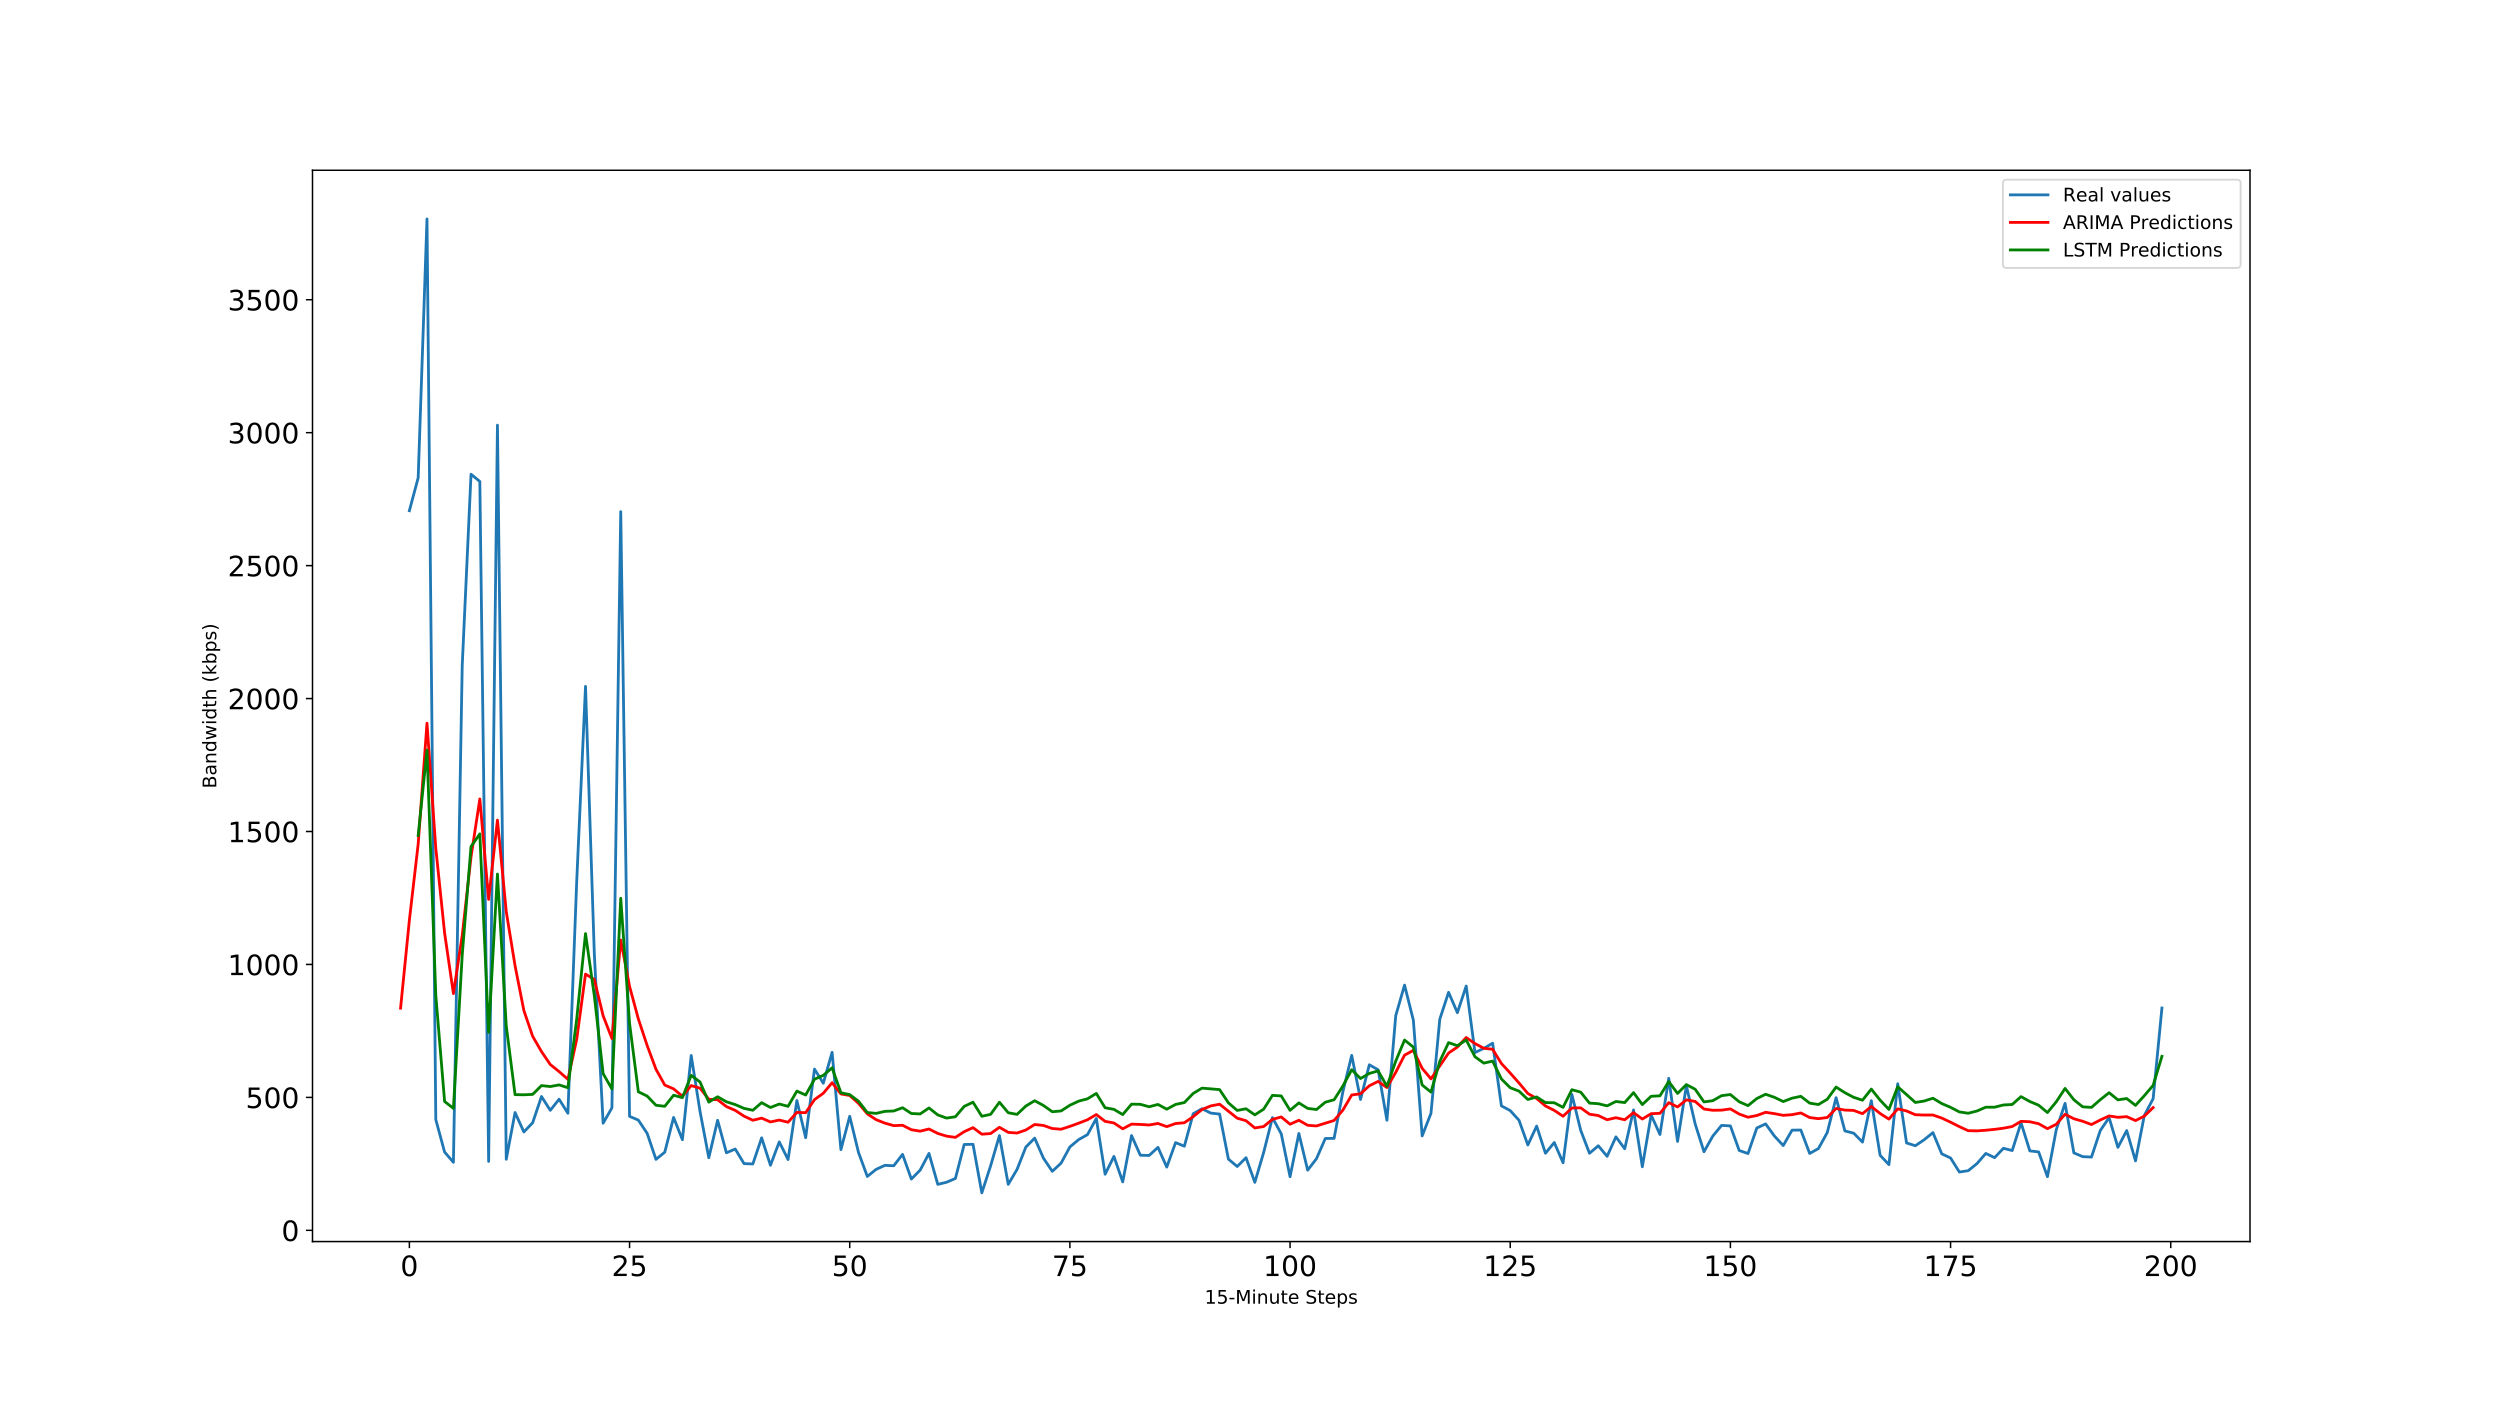<?xml version="1.0" encoding="utf-8" standalone="no"?>
<!DOCTYPE svg PUBLIC "-//W3C//DTD SVG 1.1//EN"
  "http://www.w3.org/Graphics/SVG/1.1/DTD/svg11.dtd">
<!-- Created with matplotlib (http://matplotlib.org/) -->
<svg height="756pt" version="1.1" viewBox="0 0 1332 756" width="1332pt" xmlns="http://www.w3.org/2000/svg" xmlns:xlink="http://www.w3.org/1999/xlink">
 <defs>
  <style type="text/css">
*{stroke-linecap:butt;stroke-linejoin:round;}
  </style>
 </defs>
 <g id="figure_1">
  <g id="patch_1">
   <path d="M 0 756 
L 1332 756 
L 1332 0 
L 0 0 
z
" style="fill:#ffffff;"/>
  </g>
  <g id="axes_1">
   <g id="patch_2">
    <path d="M 166.5 661.5 
L 1198.8 661.5 
L 1198.8 90.72 
L 166.5 90.72 
z
" style="fill:#ffffff;"/>
   </g>
   <g id="matplotlib.axis_1">
    <g id="xtick_1">
     <g id="line2d_1">
      <defs>
       <path d="M 0 0 
L 0 3.5 
" id="m110928c719" style="stroke:#000000;stroke-width:0.8;"/>
      </defs>
      <g>
       <use style="stroke:#000000;stroke-width:0.8;" x="218.115" xlink:href="#m110928c719" y="661.5"/>
      </g>
     </g>
     <g id="text_1">
      <!-- 0 -->
      <defs>
       <path d="M 31.781 66.406 
Q 24.172 66.406 20.328 58.906 
Q 16.5 51.422 16.5 36.375 
Q 16.5 21.391 20.328 13.891 
Q 24.172 6.391 31.781 6.391 
Q 39.453 6.391 43.281 13.891 
Q 47.125 21.391 47.125 36.375 
Q 47.125 51.422 43.281 58.906 
Q 39.453 66.406 31.781 66.406 
z
M 31.781 74.219 
Q 44.047 74.219 50.516 64.516 
Q 56.984 54.828 56.984 36.375 
Q 56.984 17.969 50.516 8.266 
Q 44.047 -1.422 31.781 -1.422 
Q 19.531 -1.422 13.062 8.266 
Q 6.594 17.969 6.594 36.375 
Q 6.594 54.828 13.062 64.516 
Q 19.531 74.219 31.781 74.219 
z
" id="DejaVuSans-30"/>
      </defs>
      <g transform="translate(213.343 679.898)scale(0.15 -0.15)">
       <use xlink:href="#DejaVuSans-30"/>
      </g>
     </g>
    </g>
    <g id="xtick_2">
     <g id="line2d_2">
      <g>
       <use style="stroke:#000000;stroke-width:0.8;" x="335.422" xlink:href="#m110928c719" y="661.5"/>
      </g>
     </g>
     <g id="text_2">
      <!-- 25 -->
      <defs>
       <path d="M 19.188 8.297 
L 53.609 8.297 
L 53.609 0 
L 7.328 0 
L 7.328 8.297 
Q 12.938 14.109 22.625 23.891 
Q 32.328 33.688 34.812 36.531 
Q 39.547 41.844 41.422 45.531 
Q 43.312 49.219 43.312 52.781 
Q 43.312 58.594 39.234 62.25 
Q 35.156 65.922 28.609 65.922 
Q 23.969 65.922 18.812 64.312 
Q 13.672 62.703 7.812 59.422 
L 7.812 69.391 
Q 13.766 71.781 18.938 73 
Q 24.125 74.219 28.422 74.219 
Q 39.75 74.219 46.484 68.547 
Q 53.219 62.891 53.219 53.422 
Q 53.219 48.922 51.531 44.891 
Q 49.859 40.875 45.406 35.406 
Q 44.188 33.984 37.641 27.219 
Q 31.109 20.453 19.188 8.297 
z
" id="DejaVuSans-32"/>
       <path d="M 10.797 72.906 
L 49.516 72.906 
L 49.516 64.594 
L 19.828 64.594 
L 19.828 46.734 
Q 21.969 47.469 24.109 47.828 
Q 26.266 48.188 28.422 48.188 
Q 40.625 48.188 47.75 41.5 
Q 54.891 34.812 54.891 23.391 
Q 54.891 11.625 47.562 5.094 
Q 40.234 -1.422 26.906 -1.422 
Q 22.312 -1.422 17.547 -0.641 
Q 12.797 0.141 7.719 1.703 
L 7.719 11.625 
Q 12.109 9.234 16.797 8.062 
Q 21.484 6.891 26.703 6.891 
Q 35.156 6.891 40.078 11.328 
Q 45.016 15.766 45.016 23.391 
Q 45.016 31 40.078 35.438 
Q 35.156 39.891 26.703 39.891 
Q 22.75 39.891 18.812 39.016 
Q 14.891 38.141 10.797 36.281 
z
" id="DejaVuSans-35"/>
      </defs>
      <g transform="translate(325.878 679.898)scale(0.15 -0.15)">
       <use xlink:href="#DejaVuSans-32"/>
       <use x="63.623" xlink:href="#DejaVuSans-35"/>
      </g>
     </g>
    </g>
    <g id="xtick_3">
     <g id="line2d_3">
      <g>
       <use style="stroke:#000000;stroke-width:0.8;" x="452.729" xlink:href="#m110928c719" y="661.5"/>
      </g>
     </g>
     <g id="text_3">
      <!-- 50 -->
      <g transform="translate(443.185 679.898)scale(0.15 -0.15)">
       <use xlink:href="#DejaVuSans-35"/>
       <use x="63.623" xlink:href="#DejaVuSans-30"/>
      </g>
     </g>
    </g>
    <g id="xtick_4">
     <g id="line2d_4">
      <g>
       <use style="stroke:#000000;stroke-width:0.8;" x="570.035" xlink:href="#m110928c719" y="661.5"/>
      </g>
     </g>
     <g id="text_4">
      <!-- 75 -->
      <defs>
       <path d="M 8.203 72.906 
L 55.078 72.906 
L 55.078 68.703 
L 28.609 0 
L 18.312 0 
L 43.219 64.594 
L 8.203 64.594 
z
" id="DejaVuSans-37"/>
      </defs>
      <g transform="translate(560.492 679.898)scale(0.15 -0.15)">
       <use xlink:href="#DejaVuSans-37"/>
       <use x="63.623" xlink:href="#DejaVuSans-35"/>
      </g>
     </g>
    </g>
    <g id="xtick_5">
     <g id="line2d_5">
      <g>
       <use style="stroke:#000000;stroke-width:0.8;" x="687.342" xlink:href="#m110928c719" y="661.5"/>
      </g>
     </g>
     <g id="text_5">
      <!-- 100 -->
      <defs>
       <path d="M 12.406 8.297 
L 28.516 8.297 
L 28.516 63.922 
L 10.984 60.406 
L 10.984 69.391 
L 28.422 72.906 
L 38.281 72.906 
L 38.281 8.297 
L 54.391 8.297 
L 54.391 0 
L 12.406 0 
z
" id="DejaVuSans-31"/>
      </defs>
      <g transform="translate(673.027 679.898)scale(0.15 -0.15)">
       <use xlink:href="#DejaVuSans-31"/>
       <use x="63.623" xlink:href="#DejaVuSans-30"/>
       <use x="127.246" xlink:href="#DejaVuSans-30"/>
      </g>
     </g>
    </g>
    <g id="xtick_6">
     <g id="line2d_6">
      <g>
       <use style="stroke:#000000;stroke-width:0.8;" x="804.649" xlink:href="#m110928c719" y="661.5"/>
      </g>
     </g>
     <g id="text_6">
      <!-- 125 -->
      <g transform="translate(790.333 679.898)scale(0.15 -0.15)">
       <use xlink:href="#DejaVuSans-31"/>
       <use x="63.623" xlink:href="#DejaVuSans-32"/>
       <use x="127.246" xlink:href="#DejaVuSans-35"/>
      </g>
     </g>
    </g>
    <g id="xtick_7">
     <g id="line2d_7">
      <g>
       <use style="stroke:#000000;stroke-width:0.8;" x="921.956" xlink:href="#m110928c719" y="661.5"/>
      </g>
     </g>
     <g id="text_7">
      <!-- 150 -->
      <g transform="translate(907.64 679.898)scale(0.15 -0.15)">
       <use xlink:href="#DejaVuSans-31"/>
       <use x="63.623" xlink:href="#DejaVuSans-35"/>
       <use x="127.246" xlink:href="#DejaVuSans-30"/>
      </g>
     </g>
    </g>
    <g id="xtick_8">
     <g id="line2d_8">
      <g>
       <use style="stroke:#000000;stroke-width:0.8;" x="1039.263" xlink:href="#m110928c719" y="661.5"/>
      </g>
     </g>
     <g id="text_8">
      <!-- 175 -->
      <g transform="translate(1024.947 679.898)scale(0.15 -0.15)">
       <use xlink:href="#DejaVuSans-31"/>
       <use x="63.623" xlink:href="#DejaVuSans-37"/>
       <use x="127.246" xlink:href="#DejaVuSans-35"/>
      </g>
     </g>
    </g>
    <g id="xtick_9">
     <g id="line2d_9">
      <g>
       <use style="stroke:#000000;stroke-width:0.8;" x="1156.57" xlink:href="#m110928c719" y="661.5"/>
      </g>
     </g>
     <g id="text_9">
      <!-- 200 -->
      <g transform="translate(1142.254 679.898)scale(0.15 -0.15)">
       <use xlink:href="#DejaVuSans-32"/>
       <use x="63.623" xlink:href="#DejaVuSans-30"/>
       <use x="127.246" xlink:href="#DejaVuSans-30"/>
      </g>
     </g>
    </g>
    <g id="text_10">
     <!-- 15-Minute Steps -->
     <defs>
      <path d="M 4.891 31.391 
L 31.203 31.391 
L 31.203 23.391 
L 4.891 23.391 
z
" id="DejaVuSans-2d"/>
      <path d="M 9.812 72.906 
L 24.516 72.906 
L 43.109 23.297 
L 61.812 72.906 
L 76.516 72.906 
L 76.516 0 
L 66.891 0 
L 66.891 64.016 
L 48.094 14.016 
L 38.188 14.016 
L 19.391 64.016 
L 19.391 0 
L 9.812 0 
z
" id="DejaVuSans-4d"/>
      <path d="M 9.422 54.688 
L 18.406 54.688 
L 18.406 0 
L 9.422 0 
z
M 9.422 75.984 
L 18.406 75.984 
L 18.406 64.594 
L 9.422 64.594 
z
" id="DejaVuSans-69"/>
      <path d="M 54.891 33.016 
L 54.891 0 
L 45.906 0 
L 45.906 32.719 
Q 45.906 40.484 42.875 44.328 
Q 39.844 48.188 33.797 48.188 
Q 26.516 48.188 22.312 43.547 
Q 18.109 38.922 18.109 30.906 
L 18.109 0 
L 9.078 0 
L 9.078 54.688 
L 18.109 54.688 
L 18.109 46.188 
Q 21.344 51.125 25.703 53.562 
Q 30.078 56 35.797 56 
Q 45.219 56 50.047 50.172 
Q 54.891 44.344 54.891 33.016 
z
" id="DejaVuSans-6e"/>
      <path d="M 8.5 21.578 
L 8.5 54.688 
L 17.484 54.688 
L 17.484 21.922 
Q 17.484 14.156 20.5 10.266 
Q 23.531 6.391 29.594 6.391 
Q 36.859 6.391 41.078 11.031 
Q 45.312 15.672 45.312 23.688 
L 45.312 54.688 
L 54.297 54.688 
L 54.297 0 
L 45.312 0 
L 45.312 8.406 
Q 42.047 3.422 37.719 1 
Q 33.406 -1.422 27.688 -1.422 
Q 18.266 -1.422 13.375 4.438 
Q 8.5 10.297 8.5 21.578 
z
M 31.109 56 
z
" id="DejaVuSans-75"/>
      <path d="M 18.312 70.219 
L 18.312 54.688 
L 36.812 54.688 
L 36.812 47.703 
L 18.312 47.703 
L 18.312 18.016 
Q 18.312 11.328 20.141 9.422 
Q 21.969 7.516 27.594 7.516 
L 36.812 7.516 
L 36.812 0 
L 27.594 0 
Q 17.188 0 13.234 3.875 
Q 9.281 7.766 9.281 18.016 
L 9.281 47.703 
L 2.688 47.703 
L 2.688 54.688 
L 9.281 54.688 
L 9.281 70.219 
z
" id="DejaVuSans-74"/>
      <path d="M 56.203 29.594 
L 56.203 25.203 
L 14.891 25.203 
Q 15.484 15.922 20.484 11.062 
Q 25.484 6.203 34.422 6.203 
Q 39.594 6.203 44.453 7.469 
Q 49.312 8.734 54.109 11.281 
L 54.109 2.781 
Q 49.266 0.734 44.188 -0.344 
Q 39.109 -1.422 33.891 -1.422 
Q 20.797 -1.422 13.156 6.188 
Q 5.516 13.812 5.516 26.812 
Q 5.516 40.234 12.766 48.109 
Q 20.016 56 32.328 56 
Q 43.359 56 49.781 48.891 
Q 56.203 41.797 56.203 29.594 
z
M 47.219 32.234 
Q 47.125 39.594 43.094 43.984 
Q 39.062 48.391 32.422 48.391 
Q 24.906 48.391 20.391 44.141 
Q 15.875 39.891 15.188 32.172 
z
" id="DejaVuSans-65"/>
      <path id="DejaVuSans-20"/>
      <path d="M 53.516 70.516 
L 53.516 60.891 
Q 47.906 63.578 42.922 64.891 
Q 37.938 66.219 33.297 66.219 
Q 25.25 66.219 20.875 63.094 
Q 16.5 59.969 16.5 54.203 
Q 16.5 49.359 19.406 46.891 
Q 22.312 44.438 30.422 42.922 
L 36.375 41.703 
Q 47.406 39.594 52.656 34.297 
Q 57.906 29 57.906 20.125 
Q 57.906 9.516 50.797 4.047 
Q 43.703 -1.422 29.984 -1.422 
Q 24.812 -1.422 18.969 -0.25 
Q 13.141 0.922 6.891 3.219 
L 6.891 13.375 
Q 12.891 10.016 18.656 8.297 
Q 24.422 6.594 29.984 6.594 
Q 38.422 6.594 43.016 9.906 
Q 47.609 13.234 47.609 19.391 
Q 47.609 24.75 44.312 27.781 
Q 41.016 30.812 33.5 32.328 
L 27.484 33.5 
Q 16.453 35.688 11.516 40.375 
Q 6.594 45.062 6.594 53.422 
Q 6.594 63.094 13.406 68.656 
Q 20.219 74.219 32.172 74.219 
Q 37.312 74.219 42.625 73.281 
Q 47.953 72.359 53.516 70.516 
z
" id="DejaVuSans-53"/>
      <path d="M 18.109 8.203 
L 18.109 -20.797 
L 9.078 -20.797 
L 9.078 54.688 
L 18.109 54.688 
L 18.109 46.391 
Q 20.953 51.266 25.266 53.625 
Q 29.594 56 35.594 56 
Q 45.562 56 51.781 48.094 
Q 58.016 40.188 58.016 27.297 
Q 58.016 14.406 51.781 6.484 
Q 45.562 -1.422 35.594 -1.422 
Q 29.594 -1.422 25.266 0.953 
Q 20.953 3.328 18.109 8.203 
z
M 48.688 27.297 
Q 48.688 37.203 44.609 42.844 
Q 40.531 48.484 33.406 48.484 
Q 26.266 48.484 22.188 42.844 
Q 18.109 37.203 18.109 27.297 
Q 18.109 17.391 22.188 11.75 
Q 26.266 6.109 33.406 6.109 
Q 40.531 6.109 44.609 11.75 
Q 48.688 17.391 48.688 27.297 
z
" id="DejaVuSans-70"/>
      <path d="M 44.281 53.078 
L 44.281 44.578 
Q 40.484 46.531 36.375 47.5 
Q 32.281 48.484 27.875 48.484 
Q 21.188 48.484 17.844 46.438 
Q 14.5 44.391 14.5 40.281 
Q 14.5 37.156 16.891 35.375 
Q 19.281 33.594 26.516 31.984 
L 29.594 31.297 
Q 39.156 29.25 43.188 25.516 
Q 47.219 21.781 47.219 15.094 
Q 47.219 7.469 41.188 3.016 
Q 35.156 -1.422 24.609 -1.422 
Q 20.219 -1.422 15.453 -0.562 
Q 10.688 0.297 5.422 2 
L 5.422 11.281 
Q 10.406 8.688 15.234 7.391 
Q 20.062 6.109 24.812 6.109 
Q 31.156 6.109 34.562 8.281 
Q 37.984 10.453 37.984 14.406 
Q 37.984 18.062 35.516 20.016 
Q 33.062 21.969 24.703 23.781 
L 21.578 24.516 
Q 13.234 26.266 9.516 29.906 
Q 5.812 33.547 5.812 39.891 
Q 5.812 47.609 11.281 51.797 
Q 16.75 56 26.812 56 
Q 31.781 56 36.172 55.266 
Q 40.578 54.547 44.281 53.078 
z
" id="DejaVuSans-73"/>
     </defs>
     <g transform="translate(641.827 694.616)scale(0.1 -0.1)">
      <use xlink:href="#DejaVuSans-31"/>
      <use x="63.623" xlink:href="#DejaVuSans-35"/>
      <use x="127.246" xlink:href="#DejaVuSans-2d"/>
      <use x="163.33" xlink:href="#DejaVuSans-4d"/>
      <use x="249.609" xlink:href="#DejaVuSans-69"/>
      <use x="277.393" xlink:href="#DejaVuSans-6e"/>
      <use x="340.771" xlink:href="#DejaVuSans-75"/>
      <use x="404.15" xlink:href="#DejaVuSans-74"/>
      <use x="443.359" xlink:href="#DejaVuSans-65"/>
      <use x="504.883" xlink:href="#DejaVuSans-20"/>
      <use x="536.67" xlink:href="#DejaVuSans-53"/>
      <use x="600.146" xlink:href="#DejaVuSans-74"/>
      <use x="639.355" xlink:href="#DejaVuSans-65"/>
      <use x="700.879" xlink:href="#DejaVuSans-70"/>
      <use x="764.355" xlink:href="#DejaVuSans-73"/>
     </g>
    </g>
   </g>
   <g id="matplotlib.axis_2">
    <g id="ytick_1">
     <g id="line2d_10">
      <defs>
       <path d="M 0 0 
L -3.5 0 
" id="m5ded1adb13" style="stroke:#000000;stroke-width:0.8;"/>
      </defs>
      <g>
       <use style="stroke:#000000;stroke-width:0.8;" x="166.5" xlink:href="#m5ded1adb13" y="655.521"/>
      </g>
     </g>
     <g id="text_11">
      <!-- 0 -->
      <g transform="translate(149.956 661.22)scale(0.15 -0.15)">
       <use xlink:href="#DejaVuSans-30"/>
      </g>
     </g>
    </g>
    <g id="ytick_2">
     <g id="line2d_11">
      <g>
       <use style="stroke:#000000;stroke-width:0.8;" x="166.5" xlink:href="#m5ded1adb13" y="584.688"/>
      </g>
     </g>
     <g id="text_12">
      <!-- 500 -->
      <g transform="translate(130.869 590.387)scale(0.15 -0.15)">
       <use xlink:href="#DejaVuSans-35"/>
       <use x="63.623" xlink:href="#DejaVuSans-30"/>
       <use x="127.246" xlink:href="#DejaVuSans-30"/>
      </g>
     </g>
    </g>
    <g id="ytick_3">
     <g id="line2d_12">
      <g>
       <use style="stroke:#000000;stroke-width:0.8;" x="166.5" xlink:href="#m5ded1adb13" y="513.856"/>
      </g>
     </g>
     <g id="text_13">
      <!-- 1000 -->
      <g transform="translate(121.325 519.555)scale(0.15 -0.15)">
       <use xlink:href="#DejaVuSans-31"/>
       <use x="63.623" xlink:href="#DejaVuSans-30"/>
       <use x="127.246" xlink:href="#DejaVuSans-30"/>
       <use x="190.869" xlink:href="#DejaVuSans-30"/>
      </g>
     </g>
    </g>
    <g id="ytick_4">
     <g id="line2d_13">
      <g>
       <use style="stroke:#000000;stroke-width:0.8;" x="166.5" xlink:href="#m5ded1adb13" y="443.024"/>
      </g>
     </g>
     <g id="text_14">
      <!-- 1500 -->
      <g transform="translate(121.325 448.723)scale(0.15 -0.15)">
       <use xlink:href="#DejaVuSans-31"/>
       <use x="63.623" xlink:href="#DejaVuSans-35"/>
       <use x="127.246" xlink:href="#DejaVuSans-30"/>
       <use x="190.869" xlink:href="#DejaVuSans-30"/>
      </g>
     </g>
    </g>
    <g id="ytick_5">
     <g id="line2d_14">
      <g>
       <use style="stroke:#000000;stroke-width:0.8;" x="166.5" xlink:href="#m5ded1adb13" y="372.192"/>
      </g>
     </g>
     <g id="text_15">
      <!-- 2000 -->
      <g transform="translate(121.325 377.891)scale(0.15 -0.15)">
       <use xlink:href="#DejaVuSans-32"/>
       <use x="63.623" xlink:href="#DejaVuSans-30"/>
       <use x="127.246" xlink:href="#DejaVuSans-30"/>
       <use x="190.869" xlink:href="#DejaVuSans-30"/>
      </g>
     </g>
    </g>
    <g id="ytick_6">
     <g id="line2d_15">
      <g>
       <use style="stroke:#000000;stroke-width:0.8;" x="166.5" xlink:href="#m5ded1adb13" y="301.36"/>
      </g>
     </g>
     <g id="text_16">
      <!-- 2500 -->
      <g transform="translate(121.325 307.058)scale(0.15 -0.15)">
       <use xlink:href="#DejaVuSans-32"/>
       <use x="63.623" xlink:href="#DejaVuSans-35"/>
       <use x="127.246" xlink:href="#DejaVuSans-30"/>
       <use x="190.869" xlink:href="#DejaVuSans-30"/>
      </g>
     </g>
    </g>
    <g id="ytick_7">
     <g id="line2d_16">
      <g>
       <use style="stroke:#000000;stroke-width:0.8;" x="166.5" xlink:href="#m5ded1adb13" y="230.527"/>
      </g>
     </g>
     <g id="text_17">
      <!-- 3000 -->
      <defs>
       <path d="M 40.578 39.312 
Q 47.656 37.797 51.625 33 
Q 55.609 28.219 55.609 21.188 
Q 55.609 10.406 48.188 4.484 
Q 40.766 -1.422 27.094 -1.422 
Q 22.516 -1.422 17.656 -0.516 
Q 12.797 0.391 7.625 2.203 
L 7.625 11.719 
Q 11.719 9.328 16.594 8.109 
Q 21.484 6.891 26.812 6.891 
Q 36.078 6.891 40.938 10.547 
Q 45.797 14.203 45.797 21.188 
Q 45.797 27.641 41.281 31.266 
Q 36.766 34.906 28.719 34.906 
L 20.219 34.906 
L 20.219 43.016 
L 29.109 43.016 
Q 36.375 43.016 40.234 45.922 
Q 44.094 48.828 44.094 54.297 
Q 44.094 59.906 40.109 62.906 
Q 36.141 65.922 28.719 65.922 
Q 24.656 65.922 20.016 65.031 
Q 15.375 64.156 9.812 62.312 
L 9.812 71.094 
Q 15.438 72.656 20.344 73.438 
Q 25.25 74.219 29.594 74.219 
Q 40.828 74.219 47.359 69.109 
Q 53.906 64.016 53.906 55.328 
Q 53.906 49.266 50.438 45.094 
Q 46.969 40.922 40.578 39.312 
z
" id="DejaVuSans-33"/>
      </defs>
      <g transform="translate(121.325 236.226)scale(0.15 -0.15)">
       <use xlink:href="#DejaVuSans-33"/>
       <use x="63.623" xlink:href="#DejaVuSans-30"/>
       <use x="127.246" xlink:href="#DejaVuSans-30"/>
       <use x="190.869" xlink:href="#DejaVuSans-30"/>
      </g>
     </g>
    </g>
    <g id="ytick_8">
     <g id="line2d_17">
      <g>
       <use style="stroke:#000000;stroke-width:0.8;" x="166.5" xlink:href="#m5ded1adb13" y="159.695"/>
      </g>
     </g>
     <g id="text_18">
      <!-- 3500 -->
      <g transform="translate(121.325 165.394)scale(0.15 -0.15)">
       <use xlink:href="#DejaVuSans-33"/>
       <use x="63.623" xlink:href="#DejaVuSans-35"/>
       <use x="127.246" xlink:href="#DejaVuSans-30"/>
       <use x="190.869" xlink:href="#DejaVuSans-30"/>
      </g>
     </g>
    </g>
    <g id="text_19">
     <!-- Bandwidth (kbps) -->
     <defs>
      <path d="M 19.672 34.812 
L 19.672 8.109 
L 35.5 8.109 
Q 43.453 8.109 47.281 11.406 
Q 51.125 14.703 51.125 21.484 
Q 51.125 28.328 47.281 31.562 
Q 43.453 34.812 35.5 34.812 
z
M 19.672 64.797 
L 19.672 42.828 
L 34.281 42.828 
Q 41.5 42.828 45.031 45.531 
Q 48.578 48.25 48.578 53.812 
Q 48.578 59.328 45.031 62.062 
Q 41.5 64.797 34.281 64.797 
z
M 9.812 72.906 
L 35.016 72.906 
Q 46.297 72.906 52.391 68.219 
Q 58.5 63.531 58.5 54.891 
Q 58.5 48.188 55.375 44.234 
Q 52.25 40.281 46.188 39.312 
Q 53.469 37.75 57.5 32.781 
Q 61.531 27.828 61.531 20.406 
Q 61.531 10.641 54.891 5.312 
Q 48.25 0 35.984 0 
L 9.812 0 
z
" id="DejaVuSans-42"/>
      <path d="M 34.281 27.484 
Q 23.391 27.484 19.188 25 
Q 14.984 22.516 14.984 16.5 
Q 14.984 11.719 18.141 8.906 
Q 21.297 6.109 26.703 6.109 
Q 34.188 6.109 38.703 11.406 
Q 43.219 16.703 43.219 25.484 
L 43.219 27.484 
z
M 52.203 31.203 
L 52.203 0 
L 43.219 0 
L 43.219 8.297 
Q 40.141 3.328 35.547 0.953 
Q 30.953 -1.422 24.312 -1.422 
Q 15.922 -1.422 10.953 3.297 
Q 6 8.016 6 15.922 
Q 6 25.141 12.172 29.828 
Q 18.359 34.516 30.609 34.516 
L 43.219 34.516 
L 43.219 35.406 
Q 43.219 41.609 39.141 45 
Q 35.062 48.391 27.688 48.391 
Q 23 48.391 18.547 47.266 
Q 14.109 46.141 10.016 43.891 
L 10.016 52.203 
Q 14.938 54.109 19.578 55.047 
Q 24.219 56 28.609 56 
Q 40.484 56 46.344 49.844 
Q 52.203 43.703 52.203 31.203 
z
" id="DejaVuSans-61"/>
      <path d="M 45.406 46.391 
L 45.406 75.984 
L 54.391 75.984 
L 54.391 0 
L 45.406 0 
L 45.406 8.203 
Q 42.578 3.328 38.25 0.953 
Q 33.938 -1.422 27.875 -1.422 
Q 17.969 -1.422 11.734 6.484 
Q 5.516 14.406 5.516 27.297 
Q 5.516 40.188 11.734 48.094 
Q 17.969 56 27.875 56 
Q 33.938 56 38.25 53.625 
Q 42.578 51.266 45.406 46.391 
z
M 14.797 27.297 
Q 14.797 17.391 18.875 11.75 
Q 22.953 6.109 30.078 6.109 
Q 37.203 6.109 41.297 11.75 
Q 45.406 17.391 45.406 27.297 
Q 45.406 37.203 41.297 42.844 
Q 37.203 48.484 30.078 48.484 
Q 22.953 48.484 18.875 42.844 
Q 14.797 37.203 14.797 27.297 
z
" id="DejaVuSans-64"/>
      <path d="M 4.203 54.688 
L 13.188 54.688 
L 24.422 12.016 
L 35.594 54.688 
L 46.188 54.688 
L 57.422 12.016 
L 68.609 54.688 
L 77.594 54.688 
L 63.281 0 
L 52.688 0 
L 40.922 44.828 
L 29.109 0 
L 18.5 0 
z
" id="DejaVuSans-77"/>
      <path d="M 54.891 33.016 
L 54.891 0 
L 45.906 0 
L 45.906 32.719 
Q 45.906 40.484 42.875 44.328 
Q 39.844 48.188 33.797 48.188 
Q 26.516 48.188 22.312 43.547 
Q 18.109 38.922 18.109 30.906 
L 18.109 0 
L 9.078 0 
L 9.078 75.984 
L 18.109 75.984 
L 18.109 46.188 
Q 21.344 51.125 25.703 53.562 
Q 30.078 56 35.797 56 
Q 45.219 56 50.047 50.172 
Q 54.891 44.344 54.891 33.016 
z
" id="DejaVuSans-68"/>
      <path d="M 31 75.875 
Q 24.469 64.656 21.281 53.656 
Q 18.109 42.672 18.109 31.391 
Q 18.109 20.125 21.312 9.062 
Q 24.516 -2 31 -13.188 
L 23.188 -13.188 
Q 15.875 -1.703 12.234 9.375 
Q 8.594 20.453 8.594 31.391 
Q 8.594 42.281 12.203 53.312 
Q 15.828 64.359 23.188 75.875 
z
" id="DejaVuSans-28"/>
      <path d="M 9.078 75.984 
L 18.109 75.984 
L 18.109 31.109 
L 44.922 54.688 
L 56.391 54.688 
L 27.391 29.109 
L 57.625 0 
L 45.906 0 
L 18.109 26.703 
L 18.109 0 
L 9.078 0 
z
" id="DejaVuSans-6b"/>
      <path d="M 48.688 27.297 
Q 48.688 37.203 44.609 42.844 
Q 40.531 48.484 33.406 48.484 
Q 26.266 48.484 22.188 42.844 
Q 18.109 37.203 18.109 27.297 
Q 18.109 17.391 22.188 11.75 
Q 26.266 6.109 33.406 6.109 
Q 40.531 6.109 44.609 11.75 
Q 48.688 17.391 48.688 27.297 
z
M 18.109 46.391 
Q 20.953 51.266 25.266 53.625 
Q 29.594 56 35.594 56 
Q 45.562 56 51.781 48.094 
Q 58.016 40.188 58.016 27.297 
Q 58.016 14.406 51.781 6.484 
Q 45.562 -1.422 35.594 -1.422 
Q 29.594 -1.422 25.266 0.953 
Q 20.953 3.328 18.109 8.203 
L 18.109 0 
L 9.078 0 
L 9.078 75.984 
L 18.109 75.984 
z
" id="DejaVuSans-62"/>
      <path d="M 8.016 75.875 
L 15.828 75.875 
Q 23.141 64.359 26.781 53.312 
Q 30.422 42.281 30.422 31.391 
Q 30.422 20.453 26.781 9.375 
Q 23.141 -1.703 15.828 -13.188 
L 8.016 -13.188 
Q 14.5 -2 17.703 9.062 
Q 20.906 20.125 20.906 31.391 
Q 20.906 42.672 17.703 53.656 
Q 14.5 64.656 8.016 75.875 
z
" id="DejaVuSans-29"/>
     </defs>
     <g transform="translate(115.245 420.068)rotate(-90)scale(0.1 -0.1)">
      <use xlink:href="#DejaVuSans-42"/>
      <use x="68.604" xlink:href="#DejaVuSans-61"/>
      <use x="129.883" xlink:href="#DejaVuSans-6e"/>
      <use x="193.262" xlink:href="#DejaVuSans-64"/>
      <use x="256.738" xlink:href="#DejaVuSans-77"/>
      <use x="338.525" xlink:href="#DejaVuSans-69"/>
      <use x="366.309" xlink:href="#DejaVuSans-64"/>
      <use x="429.785" xlink:href="#DejaVuSans-74"/>
      <use x="468.994" xlink:href="#DejaVuSans-68"/>
      <use x="532.373" xlink:href="#DejaVuSans-20"/>
      <use x="564.16" xlink:href="#DejaVuSans-28"/>
      <use x="603.174" xlink:href="#DejaVuSans-6b"/>
      <use x="661.084" xlink:href="#DejaVuSans-62"/>
      <use x="724.561" xlink:href="#DejaVuSans-70"/>
      <use x="788.037" xlink:href="#DejaVuSans-73"/>
      <use x="840.137" xlink:href="#DejaVuSans-29"/>
     </g>
    </g>
   </g>
   <g id="line2d_18">
    <path clip-path="url(#pa8843b980b)" d="M 218.115 272.108 
L 222.807 254.545 
L 227.5 116.665 
L 232.192 596.538 
L 236.884 613.815 
L 241.576 619.277 
L 246.269 354.72 
L 250.961 252.672 
L 255.653 256.53 
L 260.345 618.794 
L 265.038 226.522 
L 269.73 617.658 
L 274.422 592.753 
L 279.115 603.109 
L 283.807 598.182 
L 288.499 584.221 
L 293.191 591.582 
L 297.884 585.663 
L 302.576 593.127 
L 307.268 469.662 
L 311.96 365.714 
L 316.653 508.251 
L 321.345 598.444 
L 326.037 590.261 
L 330.73 272.621 
L 335.422 594.795 
L 340.114 596.791 
L 344.806 603.854 
L 349.499 617.716 
L 354.191 613.874 
L 358.883 595.367 
L 363.575 607.216 
L 368.268 562.371 
L 372.96 592.089 
L 377.652 616.827 
L 382.345 596.894 
L 387.037 614.205 
L 391.729 612.198 
L 396.421 619.974 
L 401.114 620.154 
L 405.806 606.244 
L 410.498 620.855 
L 415.19 608.405 
L 419.883 617.796 
L 424.575 586.354 
L 429.267 606.152 
L 433.96 569.633 
L 438.652 577.125 
L 443.344 560.671 
L 448.036 612.532 
L 452.729 594.779 
L 457.421 614.074 
L 462.113 626.813 
L 466.805 623.025 
L 471.498 620.894 
L 476.19 621.117 
L 480.882 615.056 
L 485.575 628.198 
L 490.267 623.433 
L 494.959 614.544 
L 499.651 631.026 
L 504.344 629.893 
L 509.036 627.885 
L 513.728 609.774 
L 518.42 609.701 
L 523.113 635.555 
L 527.805 621.131 
L 532.497 605.042 
L 537.19 631.023 
L 541.882 623.068 
L 546.574 611.155 
L 551.266 606.397 
L 555.959 617.089 
L 560.651 624.075 
L 565.343 619.728 
L 570.035 611.083 
L 574.728 607.177 
L 579.42 604.529 
L 584.112 595.933 
L 588.805 625.639 
L 593.497 616.144 
L 598.189 629.715 
L 602.881 605.016 
L 607.574 615.507 
L 612.266 615.625 
L 616.958 611.316 
L 621.65 621.817 
L 626.343 608.788 
L 631.035 610.691 
L 635.727 593.404 
L 640.42 590.742 
L 645.112 593.065 
L 649.804 593.575 
L 654.496 617.582 
L 659.189 621.507 
L 663.881 616.826 
L 668.573 629.946 
L 673.265 614.063 
L 677.958 595.485 
L 682.65 604.103 
L 687.342 626.955 
L 692.035 603.916 
L 696.727 623.452 
L 701.419 617.353 
L 706.111 606.592 
L 710.804 606.515 
L 715.496 581.629 
L 720.188 562.308 
L 724.88 585.79 
L 729.573 567.322 
L 734.265 569.981 
L 738.957 596.859 
L 743.65 541.149 
L 748.342 524.87 
L 753.034 543.558 
L 757.726 605.2 
L 762.419 593.193 
L 767.111 543.05 
L 771.803 528.718 
L 776.495 539.546 
L 781.188 525.363 
L 785.88 560.801 
L 790.572 558.562 
L 795.265 555.827 
L 799.957 589.204 
L 804.649 591.723 
L 809.341 596.907 
L 814.034 610.052 
L 818.726 599.991 
L 823.418 614.441 
L 828.11 608.751 
L 832.803 619.529 
L 837.495 583.131 
L 842.187 602.194 
L 846.88 614.462 
L 851.572 610.471 
L 856.264 616.088 
L 860.956 605.729 
L 865.649 612.049 
L 870.341 591.376 
L 875.033 621.66 
L 879.725 594.062 
L 884.418 604.467 
L 889.11 574.516 
L 893.802 608.141 
L 898.495 578.504 
L 903.187 598.828 
L 907.879 613.645 
L 912.571 605.324 
L 917.264 599.609 
L 921.956 599.88 
L 926.648 612.971 
L 931.34 614.609 
L 936.033 600.996 
L 940.725 598.817 
L 945.417 605.295 
L 950.11 610.351 
L 954.802 602.14 
L 959.494 602.102 
L 964.186 614.558 
L 968.879 611.941 
L 973.571 603.398 
L 978.263 584.838 
L 982.955 602.558 
L 987.648 603.765 
L 992.34 608.512 
L 997.032 586.443 
L 1001.725 615.551 
L 1006.417 620.499 
L 1011.109 577.447 
L 1015.801 608.964 
L 1020.494 610.454 
L 1025.186 607.272 
L 1029.878 603.464 
L 1034.57 614.762 
L 1039.263 616.984 
L 1043.955 624.459 
L 1048.647 623.751 
L 1053.34 619.957 
L 1058.032 614.56 
L 1062.724 616.798 
L 1067.416 611.809 
L 1072.109 613.009 
L 1076.801 598.201 
L 1081.493 613.19 
L 1086.185 613.748 
L 1090.878 626.949 
L 1095.57 601.925 
L 1100.262 587.868 
L 1104.955 614.245 
L 1109.647 616.261 
L 1114.339 616.489 
L 1119.031 602.343 
L 1123.724 595.445 
L 1128.416 611.305 
L 1133.108 602.385 
L 1137.8 618.515 
L 1142.493 594.307 
L 1147.185 585.41 
L 1151.877 537.06 
L 1151.877 537.06 
" style="fill:none;stroke:#1f77b4;stroke-linecap:square;stroke-width:1.5;"/>
   </g>
   <g id="line2d_19">
    <path clip-path="url(#pa8843b980b)" d="M 213.423 537.141 
L 218.115 490.257 
L 222.807 449.711 
L 227.5 385.342 
L 232.192 452.001 
L 236.884 497.084 
L 241.576 529.399 
L 246.269 498.465 
L 250.961 456.561 
L 255.653 425.679 
L 260.345 479.183 
L 265.038 436.984 
L 269.73 485.733 
L 274.422 514.542 
L 279.115 538.406 
L 283.807 552.146 
L 288.499 560.272 
L 293.191 567.175 
L 297.884 570.947 
L 302.576 575.052 
L 307.268 553.77 
L 311.96 519.004 
L 316.653 521.852 
L 321.345 541.205 
L 326.037 553.327 
L 330.73 500.861 
L 335.422 525.517 
L 340.114 542.889 
L 344.806 557.063 
L 349.499 569.683 
L 354.191 578.118 
L 358.883 580.142 
L 363.575 584.083 
L 368.268 578.403 
L 372.96 579.778 
L 377.652 585.704 
L 382.345 585.943 
L 387.037 589.582 
L 391.729 591.621 
L 396.421 594.688 
L 401.114 596.87 
L 405.806 595.743 
L 410.498 597.771 
L 415.19 596.768 
L 419.883 597.918 
L 424.575 592.695 
L 429.267 592.835 
L 433.96 585.887 
L 438.652 582.495 
L 443.344 576.896 
L 448.036 582.849 
L 452.729 583.669 
L 457.421 587.866 
L 462.113 593.461 
L 466.805 596.574 
L 471.498 598.41 
L 476.19 599.748 
L 480.882 599.537 
L 485.575 601.924 
L 490.267 602.69 
L 494.959 601.526 
L 499.651 603.896 
L 504.344 605.342 
L 509.036 605.995 
L 513.728 602.953 
L 518.42 600.802 
L 523.113 604.291 
L 527.805 603.959 
L 532.497 600.619 
L 537.19 603.332 
L 541.882 603.673 
L 546.574 602.065 
L 551.266 599.131 
L 555.959 599.64 
L 560.651 601.273 
L 565.343 601.651 
L 570.035 600.134 
L 574.728 598.435 
L 579.42 596.61 
L 584.112 593.826 
L 588.805 597.462 
L 593.497 598.313 
L 598.189 601.433 
L 602.881 598.937 
L 607.574 599.103 
L 612.266 599.391 
L 616.958 598.577 
L 621.65 600.267 
L 626.343 598.621 
L 631.035 598.193 
L 635.727 594.962 
L 640.42 591.146 
L 645.112 589.23 
L 649.804 588.321 
L 659.189 595.77 
L 663.881 597.117 
L 668.573 600.972 
L 673.265 600.22 
L 677.958 596.398 
L 682.65 595.112 
L 687.342 598.993 
L 692.035 596.873 
L 696.727 599.558 
L 701.419 599.904 
L 710.804 596.981 
L 715.496 591.46 
L 720.188 583.414 
L 724.88 582.761 
L 729.573 578.49 
L 734.265 576.178 
L 738.957 579.439 
L 743.65 571.333 
L 748.342 562.189 
L 753.034 559.635 
L 757.726 569.208 
L 762.419 574.826 
L 771.803 561.056 
L 776.495 557.879 
L 781.188 552.801 
L 785.88 556.028 
L 790.572 558.515 
L 795.265 559.046 
L 799.957 566.643 
L 804.649 571.737 
L 809.341 577.048 
L 814.034 582.608 
L 818.726 585.268 
L 823.418 589.259 
L 828.11 591.614 
L 832.803 594.732 
L 837.495 590.344 
L 842.187 590.26 
L 846.88 593.648 
L 851.572 594.353 
L 856.264 596.594 
L 860.956 595.514 
L 865.649 596.609 
L 870.341 592.827 
L 875.033 596.216 
L 879.725 593.384 
L 884.418 593.172 
L 889.11 587.497 
L 893.802 589.765 
L 898.495 586.006 
L 903.187 586.857 
L 907.879 590.888 
L 912.571 591.56 
L 917.264 591.478 
L 921.956 590.84 
L 926.648 593.564 
L 931.34 595.259 
L 936.033 594.345 
L 940.725 592.631 
L 945.417 593.349 
L 950.11 594.251 
L 954.802 593.896 
L 959.494 592.975 
L 964.186 595.42 
L 968.879 596.033 
L 973.571 595.404 
L 978.263 590.602 
L 982.955 591.453 
L 987.648 591.641 
L 992.34 593.368 
L 997.032 589.53 
L 1001.725 593.273 
L 1006.417 596.262 
L 1011.109 590.797 
L 1015.801 591.917 
L 1020.494 593.929 
L 1025.186 594.093 
L 1029.878 594.085 
L 1034.57 595.7 
L 1039.263 597.91 
L 1043.955 600.274 
L 1048.647 602.43 
L 1053.34 602.525 
L 1058.032 602.196 
L 1062.724 601.719 
L 1067.416 601.111 
L 1072.109 600.21 
L 1076.801 597.442 
L 1081.493 597.662 
L 1086.185 598.716 
L 1090.878 601.355 
L 1095.57 599.033 
L 1100.262 593.681 
L 1104.955 596.067 
L 1109.647 597.411 
L 1114.339 599.149 
L 1119.031 596.726 
L 1123.724 594.566 
L 1128.416 595.302 
L 1133.108 594.955 
L 1137.8 597.042 
L 1142.493 594.665 
L 1147.185 590.131 
L 1147.185 590.131 
" style="fill:none;stroke:#ff0000;stroke-linecap:square;stroke-width:1.5;"/>
   </g>
   <g id="line2d_20">
    <path clip-path="url(#pa8843b980b)" d="M 222.807 445.142 
L 227.5 399.649 
L 232.192 530.353 
L 236.884 586.867 
L 241.576 590.54 
L 246.269 508.863 
L 250.961 451.052 
L 255.653 444.295 
L 260.345 549.995 
L 265.038 465.702 
L 269.73 546.605 
L 274.422 583.23 
L 279.115 583.296 
L 283.807 583.09 
L 288.499 578.393 
L 293.191 578.91 
L 297.884 578.039 
L 302.576 579.533 
L 307.268 542.972 
L 311.96 497.428 
L 316.653 530.508 
L 321.345 572.028 
L 326.037 580.206 
L 330.73 478.623 
L 335.422 545.246 
L 340.114 581.691 
L 344.806 583.996 
L 349.499 588.882 
L 354.191 589.439 
L 358.883 583.548 
L 363.575 584.807 
L 368.268 572.956 
L 372.96 576.485 
L 377.652 587.206 
L 382.345 584.352 
L 387.037 587.024 
L 391.729 588.525 
L 396.421 590.547 
L 401.114 591.543 
L 405.806 587.501 
L 410.498 590.081 
L 415.19 588.219 
L 419.883 589.455 
L 424.575 581.353 
L 429.267 583.42 
L 433.96 575.002 
L 438.652 572.948 
L 443.344 568.944 
L 448.036 582.213 
L 452.729 583.215 
L 457.421 586.731 
L 462.113 592.758 
L 466.805 593.21 
L 471.498 592.129 
L 476.19 591.935 
L 480.882 590.196 
L 485.575 593.278 
L 490.267 593.498 
L 494.959 590.327 
L 499.651 594.033 
L 504.344 595.721 
L 509.036 594.999 
L 513.728 589.47 
L 518.42 587.261 
L 523.113 594.748 
L 527.805 593.725 
L 532.497 587.265 
L 537.19 592.875 
L 541.882 593.737 
L 546.574 589.292 
L 551.266 586.462 
L 555.959 589.006 
L 560.651 592.331 
L 565.343 591.917 
L 570.035 588.867 
L 574.728 586.681 
L 579.42 585.437 
L 584.112 582.599 
L 588.805 590.217 
L 593.497 591.062 
L 598.189 593.85 
L 602.881 588.294 
L 607.574 588.38 
L 612.266 589.682 
L 616.958 588.439 
L 621.65 590.975 
L 626.343 588.447 
L 631.035 587.432 
L 635.727 582.589 
L 640.42 579.75 
L 649.804 580.542 
L 654.496 587.604 
L 659.189 591.646 
L 663.881 590.759 
L 668.573 593.999 
L 673.265 590.976 
L 677.958 583.606 
L 682.65 583.913 
L 687.342 591.587 
L 692.035 587.637 
L 696.727 590.552 
L 701.419 591.149 
L 706.111 587.265 
L 710.804 585.948 
L 715.496 578.612 
L 720.188 569.954 
L 724.88 574.637 
L 729.573 571.93 
L 734.265 570.57 
L 738.957 578.771 
L 743.65 565.368 
L 748.342 554.137 
L 753.034 557.899 
L 757.726 578.08 
L 762.419 581.873 
L 767.111 565.519 
L 771.803 555.507 
L 776.495 557.138 
L 781.188 554.107 
L 785.88 563.049 
L 790.572 566.434 
L 795.265 565.364 
L 799.957 574.878 
L 804.649 579.54 
L 809.341 581.36 
L 814.034 585.818 
L 818.726 584.451 
L 823.418 587.465 
L 828.11 587.546 
L 832.803 590 
L 837.495 580.603 
L 842.187 581.884 
L 846.88 587.736 
L 851.572 588.052 
L 856.264 589.208 
L 860.956 586.86 
L 865.649 587.46 
L 870.341 582.153 
L 875.033 588.519 
L 879.725 584.096 
L 884.418 583.849 
L 889.11 576.258 
L 893.802 582.588 
L 898.495 577.877 
L 903.187 580.353 
L 907.879 587.093 
L 912.571 586.447 
L 917.264 583.773 
L 921.956 583.17 
L 926.648 587.024 
L 931.34 589.079 
L 936.033 585.293 
L 940.725 583.024 
L 945.417 584.659 
L 950.11 586.912 
L 954.802 585.118 
L 959.494 584.123 
L 964.186 587.753 
L 968.879 588.493 
L 973.571 585.678 
L 978.263 579.193 
L 982.955 582.193 
L 987.648 584.66 
L 992.34 586.192 
L 997.032 580.274 
L 1001.725 586.159 
L 1006.417 591.106 
L 1011.109 579.027 
L 1020.494 587.384 
L 1025.186 586.633 
L 1029.878 585.137 
L 1034.57 587.976 
L 1039.263 589.988 
L 1043.955 592.43 
L 1048.647 593.135 
L 1053.34 591.945 
L 1058.032 589.91 
L 1062.724 589.909 
L 1067.416 588.724 
L 1072.109 588.472 
L 1076.801 584.279 
L 1081.493 586.886 
L 1086.185 588.855 
L 1090.878 592.757 
L 1095.57 587.05 
L 1100.262 579.913 
L 1104.955 585.952 
L 1109.647 589.715 
L 1114.339 590.025 
L 1119.031 585.914 
L 1123.724 582.195 
L 1128.416 586.007 
L 1133.108 585.304 
L 1137.8 588.936 
L 1142.493 583.791 
L 1147.185 578.286 
L 1151.877 562.817 
L 1151.877 562.817 
" style="fill:none;stroke:#008000;stroke-linecap:square;stroke-width:1.5;"/>
   </g>
   <g id="patch_3">
    <path d="M 166.5 661.5 
L 166.5 90.72 
" style="fill:none;stroke:#000000;stroke-linecap:square;stroke-linejoin:miter;stroke-width:0.8;"/>
   </g>
   <g id="patch_4">
    <path d="M 1198.8 661.5 
L 1198.8 90.72 
" style="fill:none;stroke:#000000;stroke-linecap:square;stroke-linejoin:miter;stroke-width:0.8;"/>
   </g>
   <g id="patch_5">
    <path d="M 166.5 661.5 
L 1198.8 661.5 
" style="fill:none;stroke:#000000;stroke-linecap:square;stroke-linejoin:miter;stroke-width:0.8;"/>
   </g>
   <g id="patch_6">
    <path d="M 166.5 90.72 
L 1198.8 90.72 
" style="fill:none;stroke:#000000;stroke-linecap:square;stroke-linejoin:miter;stroke-width:0.8;"/>
   </g>
   <g id="legend_1">
    <g id="patch_7">
     <path d="M 1069.136 142.754 
L 1191.8 142.754 
Q 1193.8 142.754 1193.8 140.754 
L 1193.8 97.72 
Q 1193.8 95.72 1191.8 95.72 
L 1069.136 95.72 
Q 1067.136 95.72 1067.136 97.72 
L 1067.136 140.754 
Q 1067.136 142.754 1069.136 142.754 
z
" style="fill:#ffffff;opacity:0.8;stroke:#cccccc;stroke-linejoin:miter;"/>
    </g>
    <g id="line2d_21">
     <path d="M 1071.136 103.818 
L 1091.136 103.818 
" style="fill:none;stroke:#1f77b4;stroke-linecap:square;stroke-width:1.5;"/>
    </g>
    <g id="line2d_22"/>
    <g id="text_20">
     <!-- Real values -->
     <defs>
      <path d="M 44.391 34.188 
Q 47.562 33.109 50.562 29.594 
Q 53.562 26.078 56.594 19.922 
L 66.609 0 
L 56 0 
L 46.688 18.703 
Q 43.062 26.031 39.672 28.422 
Q 36.281 30.812 30.422 30.812 
L 19.672 30.812 
L 19.672 0 
L 9.812 0 
L 9.812 72.906 
L 32.078 72.906 
Q 44.578 72.906 50.734 67.672 
Q 56.891 62.453 56.891 51.906 
Q 56.891 45.016 53.688 40.469 
Q 50.484 35.938 44.391 34.188 
z
M 19.672 64.797 
L 19.672 38.922 
L 32.078 38.922 
Q 39.203 38.922 42.844 42.219 
Q 46.484 45.516 46.484 51.906 
Q 46.484 58.297 42.844 61.547 
Q 39.203 64.797 32.078 64.797 
z
" id="DejaVuSans-52"/>
      <path d="M 9.422 75.984 
L 18.406 75.984 
L 18.406 0 
L 9.422 0 
z
" id="DejaVuSans-6c"/>
      <path d="M 2.984 54.688 
L 12.5 54.688 
L 29.594 8.797 
L 46.688 54.688 
L 56.203 54.688 
L 35.688 0 
L 23.484 0 
z
" id="DejaVuSans-76"/>
     </defs>
     <g transform="translate(1099.136 107.318)scale(0.1 -0.1)">
      <use xlink:href="#DejaVuSans-52"/>
      <use x="69.42" xlink:href="#DejaVuSans-65"/>
      <use x="130.943" xlink:href="#DejaVuSans-61"/>
      <use x="192.223" xlink:href="#DejaVuSans-6c"/>
      <use x="220.006" xlink:href="#DejaVuSans-20"/>
      <use x="251.793" xlink:href="#DejaVuSans-76"/>
      <use x="310.973" xlink:href="#DejaVuSans-61"/>
      <use x="372.252" xlink:href="#DejaVuSans-6c"/>
      <use x="400.035" xlink:href="#DejaVuSans-75"/>
      <use x="463.414" xlink:href="#DejaVuSans-65"/>
      <use x="524.938" xlink:href="#DejaVuSans-73"/>
     </g>
    </g>
    <g id="line2d_23">
     <path d="M 1071.136 118.497 
L 1091.136 118.497 
" style="fill:none;stroke:#ff0000;stroke-linecap:square;stroke-width:1.5;"/>
    </g>
    <g id="line2d_24"/>
    <g id="text_21">
     <!-- ARIMA Predictions -->
     <defs>
      <path d="M 34.188 63.188 
L 20.797 26.906 
L 47.609 26.906 
z
M 28.609 72.906 
L 39.797 72.906 
L 67.578 0 
L 57.328 0 
L 50.688 18.703 
L 17.828 18.703 
L 11.188 0 
L 0.781 0 
z
" id="DejaVuSans-41"/>
      <path d="M 9.812 72.906 
L 19.672 72.906 
L 19.672 0 
L 9.812 0 
z
" id="DejaVuSans-49"/>
      <path d="M 19.672 64.797 
L 19.672 37.406 
L 32.078 37.406 
Q 38.969 37.406 42.719 40.969 
Q 46.484 44.531 46.484 51.125 
Q 46.484 57.672 42.719 61.234 
Q 38.969 64.797 32.078 64.797 
z
M 9.812 72.906 
L 32.078 72.906 
Q 44.344 72.906 50.609 67.359 
Q 56.891 61.812 56.891 51.125 
Q 56.891 40.328 50.609 34.812 
Q 44.344 29.297 32.078 29.297 
L 19.672 29.297 
L 19.672 0 
L 9.812 0 
z
" id="DejaVuSans-50"/>
      <path d="M 41.109 46.297 
Q 39.594 47.172 37.812 47.578 
Q 36.031 48 33.891 48 
Q 26.266 48 22.188 43.047 
Q 18.109 38.094 18.109 28.812 
L 18.109 0 
L 9.078 0 
L 9.078 54.688 
L 18.109 54.688 
L 18.109 46.188 
Q 20.953 51.172 25.484 53.578 
Q 30.031 56 36.531 56 
Q 37.453 56 38.578 55.875 
Q 39.703 55.766 41.062 55.516 
z
" id="DejaVuSans-72"/>
      <path d="M 48.781 52.594 
L 48.781 44.188 
Q 44.969 46.297 41.141 47.344 
Q 37.312 48.391 33.406 48.391 
Q 24.656 48.391 19.812 42.844 
Q 14.984 37.312 14.984 27.297 
Q 14.984 17.281 19.812 11.734 
Q 24.656 6.203 33.406 6.203 
Q 37.312 6.203 41.141 7.25 
Q 44.969 8.297 48.781 10.406 
L 48.781 2.094 
Q 45.016 0.344 40.984 -0.531 
Q 36.969 -1.422 32.422 -1.422 
Q 20.062 -1.422 12.781 6.344 
Q 5.516 14.109 5.516 27.297 
Q 5.516 40.672 12.859 48.328 
Q 20.219 56 33.016 56 
Q 37.156 56 41.109 55.141 
Q 45.062 54.297 48.781 52.594 
z
" id="DejaVuSans-63"/>
      <path d="M 30.609 48.391 
Q 23.391 48.391 19.188 42.75 
Q 14.984 37.109 14.984 27.297 
Q 14.984 17.484 19.156 11.844 
Q 23.344 6.203 30.609 6.203 
Q 37.797 6.203 41.984 11.859 
Q 46.188 17.531 46.188 27.297 
Q 46.188 37.016 41.984 42.703 
Q 37.797 48.391 30.609 48.391 
z
M 30.609 56 
Q 42.328 56 49.016 48.375 
Q 55.719 40.766 55.719 27.297 
Q 55.719 13.875 49.016 6.219 
Q 42.328 -1.422 30.609 -1.422 
Q 18.844 -1.422 12.172 6.219 
Q 5.516 13.875 5.516 27.297 
Q 5.516 40.766 12.172 48.375 
Q 18.844 56 30.609 56 
z
" id="DejaVuSans-6f"/>
     </defs>
     <g transform="translate(1099.136 121.997)scale(0.1 -0.1)">
      <use xlink:href="#DejaVuSans-41"/>
      <use x="68.408" xlink:href="#DejaVuSans-52"/>
      <use x="137.891" xlink:href="#DejaVuSans-49"/>
      <use x="167.383" xlink:href="#DejaVuSans-4d"/>
      <use x="253.662" xlink:href="#DejaVuSans-41"/>
      <use x="322.07" xlink:href="#DejaVuSans-20"/>
      <use x="353.857" xlink:href="#DejaVuSans-50"/>
      <use x="414.145" xlink:href="#DejaVuSans-72"/>
      <use x="455.227" xlink:href="#DejaVuSans-65"/>
      <use x="516.75" xlink:href="#DejaVuSans-64"/>
      <use x="580.227" xlink:href="#DejaVuSans-69"/>
      <use x="608.01" xlink:href="#DejaVuSans-63"/>
      <use x="662.99" xlink:href="#DejaVuSans-74"/>
      <use x="702.199" xlink:href="#DejaVuSans-69"/>
      <use x="729.982" xlink:href="#DejaVuSans-6f"/>
      <use x="791.164" xlink:href="#DejaVuSans-6e"/>
      <use x="854.543" xlink:href="#DejaVuSans-73"/>
     </g>
    </g>
    <g id="line2d_25">
     <path d="M 1071.136 133.175 
L 1091.136 133.175 
" style="fill:none;stroke:#008000;stroke-linecap:square;stroke-width:1.5;"/>
    </g>
    <g id="line2d_26"/>
    <g id="text_22">
     <!-- LSTM Predictions -->
     <defs>
      <path d="M 9.812 72.906 
L 19.672 72.906 
L 19.672 8.297 
L 55.172 8.297 
L 55.172 0 
L 9.812 0 
z
" id="DejaVuSans-4c"/>
      <path d="M -0.297 72.906 
L 61.375 72.906 
L 61.375 64.594 
L 35.5 64.594 
L 35.5 0 
L 25.594 0 
L 25.594 64.594 
L -0.297 64.594 
z
" id="DejaVuSans-54"/>
     </defs>
     <g transform="translate(1099.136 136.675)scale(0.1 -0.1)">
      <use xlink:href="#DejaVuSans-4c"/>
      <use x="55.713" xlink:href="#DejaVuSans-53"/>
      <use x="119.189" xlink:href="#DejaVuSans-54"/>
      <use x="180.273" xlink:href="#DejaVuSans-4d"/>
      <use x="266.553" xlink:href="#DejaVuSans-20"/>
      <use x="298.34" xlink:href="#DejaVuSans-50"/>
      <use x="358.627" xlink:href="#DejaVuSans-72"/>
      <use x="399.709" xlink:href="#DejaVuSans-65"/>
      <use x="461.232" xlink:href="#DejaVuSans-64"/>
      <use x="524.709" xlink:href="#DejaVuSans-69"/>
      <use x="552.492" xlink:href="#DejaVuSans-63"/>
      <use x="607.473" xlink:href="#DejaVuSans-74"/>
      <use x="646.682" xlink:href="#DejaVuSans-69"/>
      <use x="674.465" xlink:href="#DejaVuSans-6f"/>
      <use x="735.646" xlink:href="#DejaVuSans-6e"/>
      <use x="799.025" xlink:href="#DejaVuSans-73"/>
     </g>
    </g>
   </g>
  </g>
 </g>
 <defs>
  <clipPath id="pa8843b980b">
   <rect height="570.78" width="1032.3" x="166.5" y="90.72"/>
  </clipPath>
 </defs>
</svg>
